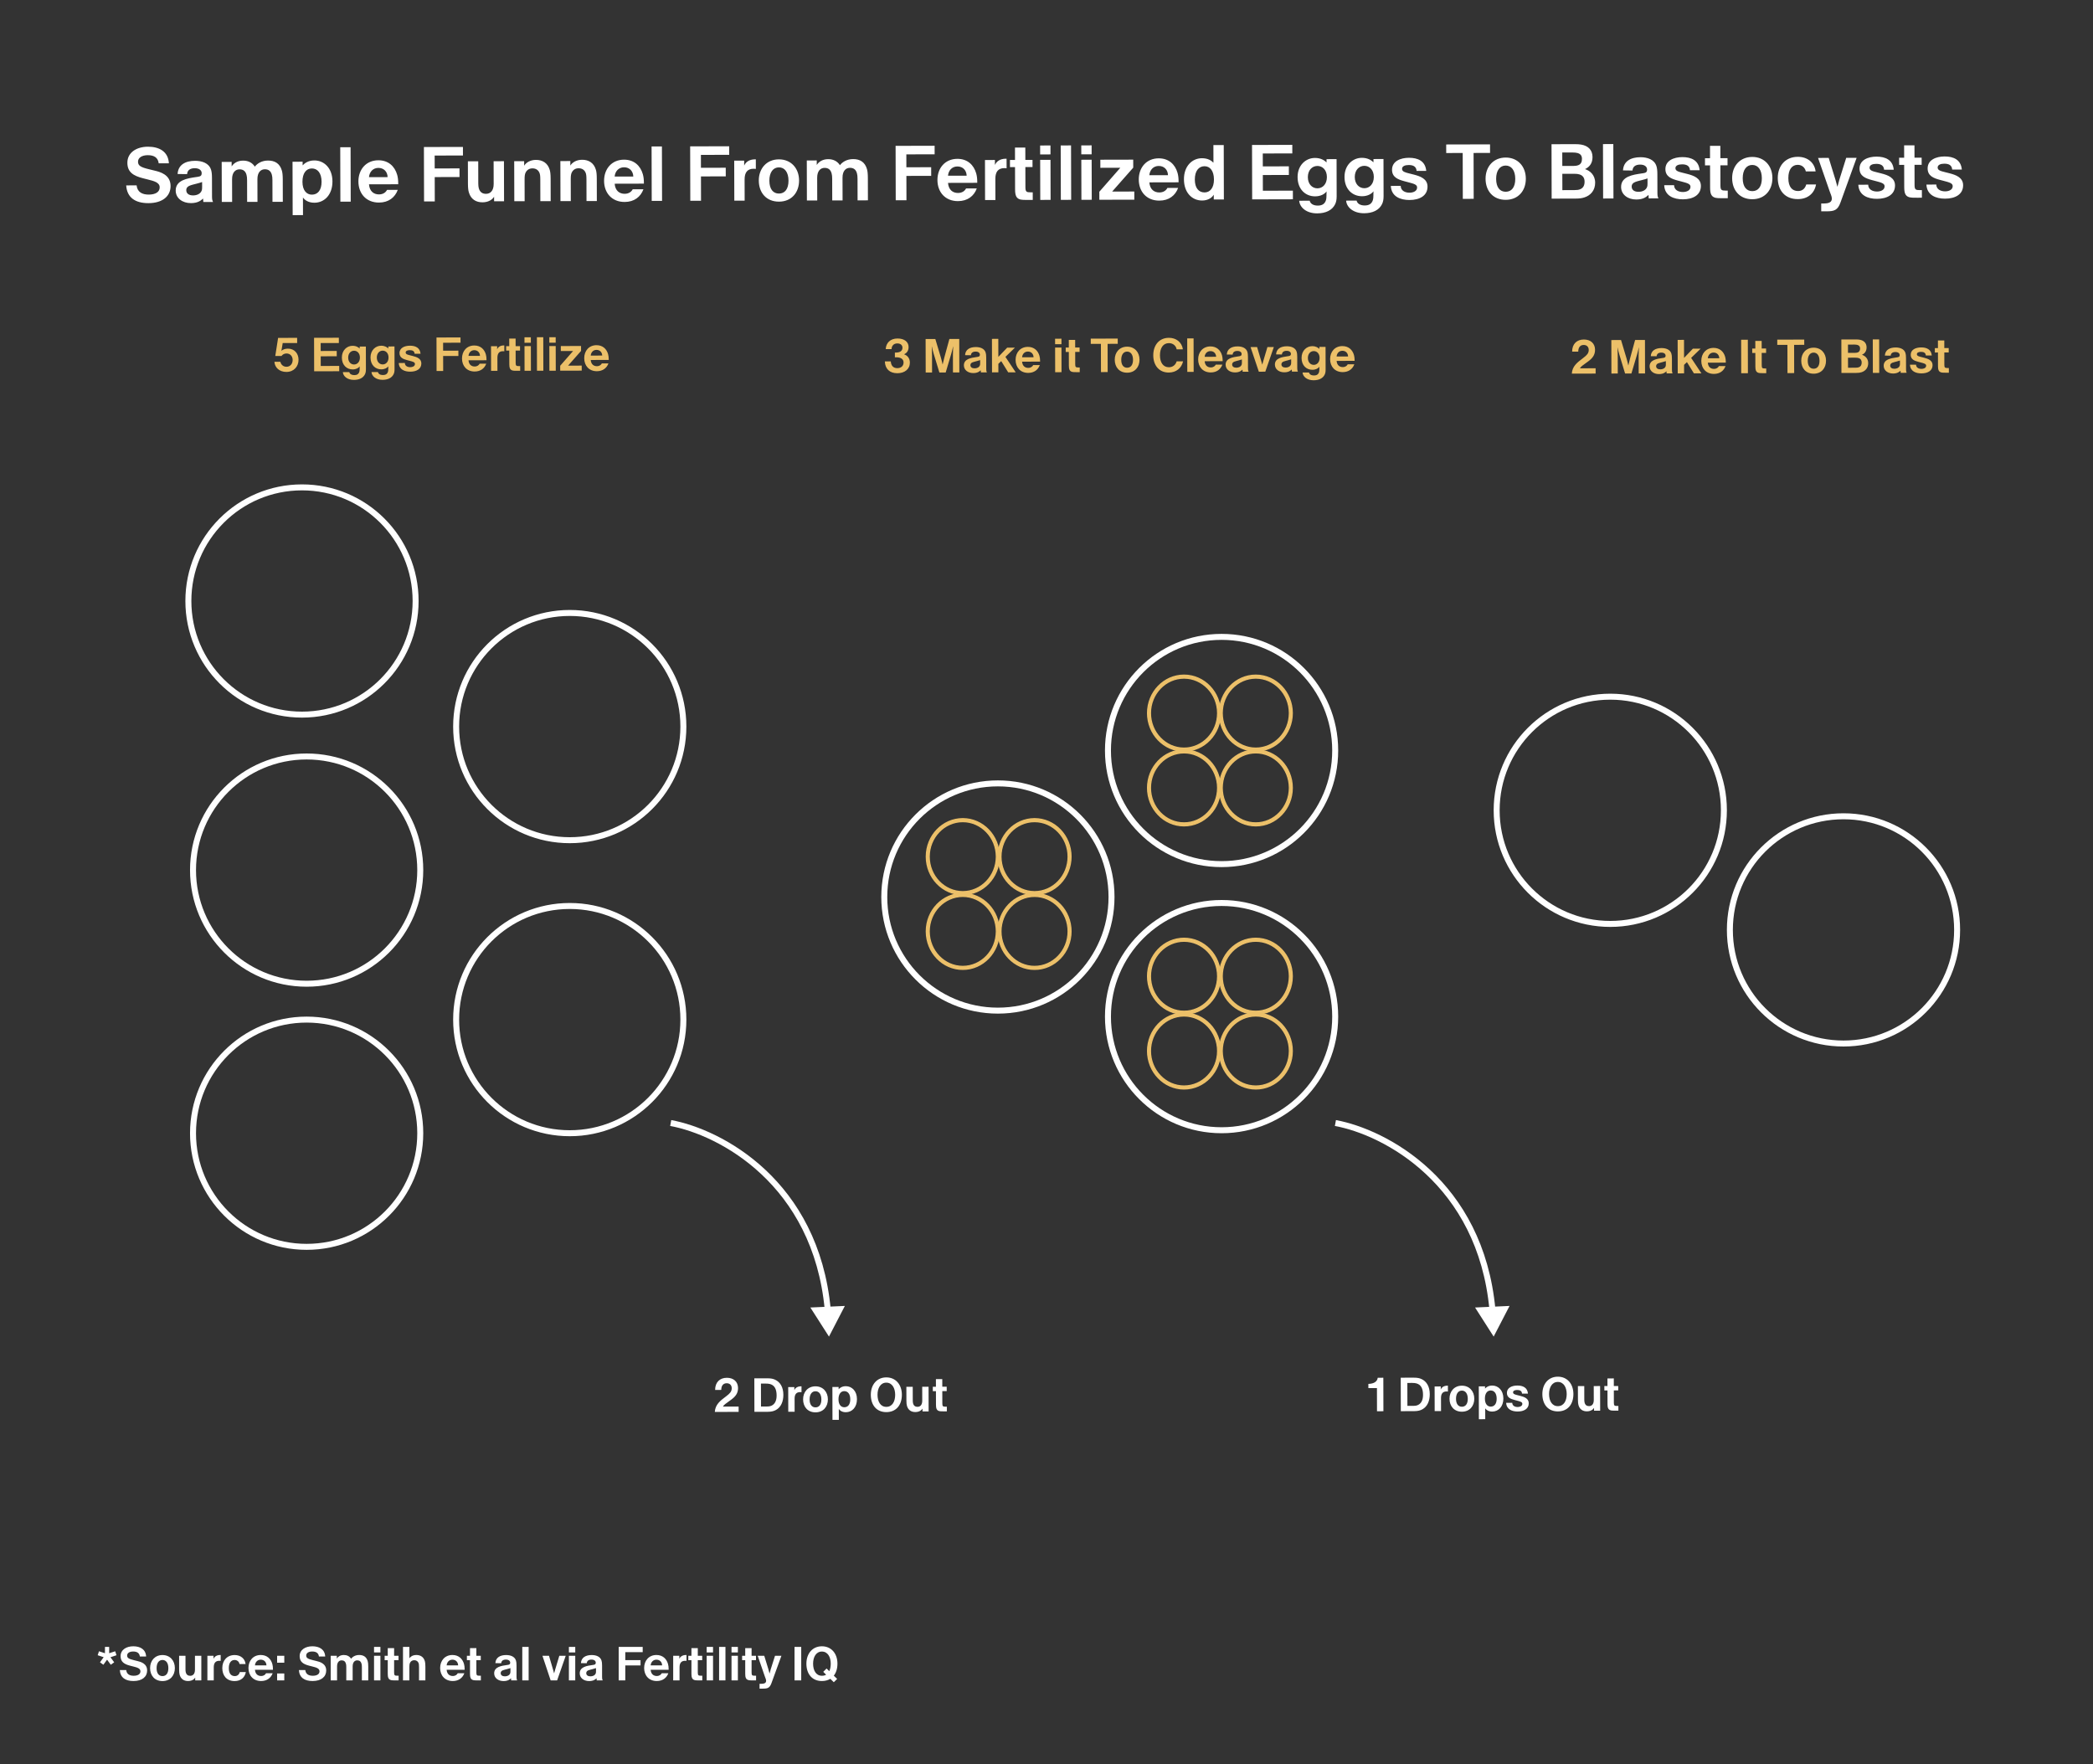 <svg width="350" height="295" viewBox="0 0 350 295" fill="none" xmlns="http://www.w3.org/2000/svg">
<rect x="0" y="0" width="350" height="295" fill="#333333" stroke="none"/>
<g clip-path="url(#clip0_1128_14673)">
<path d="M21.102 31.002L22.843 30.998C22.963 32.142 23.809 32.543 24.875 32.54C25.941 32.537 26.707 32.145 26.705 31.326C26.703 30.507 25.754 30.276 24.739 30.018L23.919 29.812C22.306 29.4 21.304 28.792 21.3 27.219C21.296 25.477 22.866 24.537 24.738 24.532C26.571 24.528 28.133 25.304 28.242 27.305L26.539 27.31C26.42 26.348 25.756 25.947 24.716 25.949C23.702 25.952 23.079 26.395 23.081 27.032C23.082 27.695 23.486 27.954 24.917 28.302L25.918 28.546C26.686 28.739 28.52 29.164 28.525 31.101C28.529 32.804 27.18 33.964 24.827 33.97C22.669 33.975 21.237 33.082 21.102 31.002ZM31.285 29.118L29.699 29.096C29.786 27.562 30.994 26.896 32.619 26.892C33.763 26.889 34.934 27.263 35.287 28.367C35.392 28.692 35.445 29.095 35.447 29.732L35.455 32.852C35.456 33.294 35.495 33.527 35.613 33.735L35.613 33.774L34.001 33.778L33.96 33.206L33.947 33.206C33.636 33.506 33.104 33.962 31.934 33.965C30.53 33.969 29.384 33.166 29.381 31.866C29.377 30.098 31.365 29.82 32.794 29.608L33.08 29.568C33.561 29.502 33.73 29.333 33.729 28.969C33.728 28.475 33.311 28.125 32.557 28.127C32.167 28.128 31.842 28.22 31.621 28.402C31.427 28.572 31.31 28.806 31.285 29.118ZM32.295 32.677C32.893 32.676 33.529 32.44 33.736 31.842C33.775 31.725 33.8 31.608 33.8 31.283L33.797 30.438C33.642 30.503 33.291 30.608 32.823 30.726L32.407 30.831C31.901 30.962 31.55 31.08 31.355 31.276C31.226 31.406 31.148 31.588 31.149 31.796C31.15 32.368 31.593 32.679 32.295 32.677ZM45.565 33.749L45.556 30.148C45.555 29.745 45.529 29.472 45.463 29.239C45.305 28.641 44.941 28.304 44.291 28.305C43.615 28.307 43.044 28.803 43.047 29.96L43.056 33.756L41.327 33.76L41.318 30.159C41.317 29.756 41.291 29.483 41.225 29.249C41.068 28.651 40.703 28.314 40.053 28.316C39.377 28.318 38.806 28.813 38.809 29.97L38.818 33.766L37.089 33.77L37.072 27.076L38.736 27.071L38.738 27.812L38.751 27.812C39.062 27.317 39.698 26.861 40.647 26.859C41.505 26.856 42.195 27.206 42.612 27.868C43.001 27.36 43.741 26.851 44.82 26.848C45.964 26.845 46.797 27.337 47.138 28.532C47.23 28.844 47.283 29.273 47.285 30.014L47.294 33.745L45.565 33.749ZM48.94 35.977L48.917 27.046L50.607 27.042L50.609 27.64L50.622 27.64C50.92 27.314 51.53 26.831 52.57 26.829C54.195 26.825 55.589 28.121 55.594 30.331C55.6 32.567 54.251 33.897 52.574 33.901C51.586 33.903 50.948 33.463 50.661 33.022L50.669 35.973L48.94 35.977ZM52.144 28.169C51.208 28.171 50.573 28.966 50.577 30.396C50.58 31.826 51.258 32.552 52.155 32.55C53.13 32.547 53.778 31.818 53.775 30.388C53.771 28.945 53.106 28.166 52.144 28.169ZM56.919 33.721L56.897 24.621L58.626 24.617L58.648 33.717L56.919 33.721ZM64.723 31.752L66.517 31.747C66.052 33.022 64.975 33.87 63.376 33.874C61.231 33.879 59.94 32.361 59.935 30.346C59.93 28.331 61.226 26.807 63.267 26.802C64.944 26.798 66.013 27.809 66.419 29.238C66.537 29.654 66.591 30.122 66.592 30.642L66.592 30.811L61.704 30.823C61.798 32.019 62.528 32.511 63.373 32.509C64.114 32.507 64.529 32.129 64.723 31.752ZM63.271 28.076C62.374 28.078 61.777 28.743 61.702 29.627L64.821 29.619C64.793 28.735 64.207 28.074 63.271 28.076ZM72.706 33.682L70.912 33.686L70.889 24.586L77.415 24.57L77.418 26L72.686 26.012L72.692 28.17L76.839 28.159L76.842 29.602L72.695 29.613L72.706 33.682ZM81.271 32.412C81.986 32.411 82.557 31.915 82.554 30.758L82.544 26.962L84.273 26.958L84.29 33.653L82.626 33.657L82.624 32.916L82.611 32.916C82.3 33.411 81.651 33.828 80.677 33.831C79.624 33.834 78.738 33.342 78.397 32.147C78.306 31.835 78.252 31.406 78.251 30.665L78.242 26.973L79.971 26.969L79.98 30.661C79.981 30.986 80.007 31.259 80.06 31.453C80.243 32.168 80.712 32.414 81.271 32.412ZM89.032 28.155C88.486 28.156 88.084 28.443 87.877 28.899C87.774 29.133 87.722 29.406 87.724 29.991L87.733 33.644L86.004 33.649L85.987 26.954L87.651 26.95L87.653 27.691L87.666 27.69C87.977 27.196 88.652 26.739 89.627 26.737C90.68 26.734 91.591 27.226 91.932 28.421C92.024 28.733 92.077 29.162 92.079 29.902L92.088 33.633L90.359 33.638L90.35 30.037C90.349 29.387 90.309 29.127 90.191 28.854C89.982 28.4 89.578 28.154 89.032 28.155ZM96.751 28.136C96.205 28.137 95.803 28.424 95.596 28.88C95.493 29.114 95.441 29.387 95.443 29.972L95.452 33.625L93.723 33.629L93.706 26.934L95.37 26.93L95.372 27.671L95.385 27.671C95.696 27.176 96.371 26.72 97.346 26.717C98.399 26.715 99.31 27.206 99.651 28.402C99.743 28.713 99.796 29.142 99.797 29.883L99.807 33.614L98.078 33.618L98.069 30.017C98.067 29.367 98.028 29.108 97.91 28.835C97.701 28.38 97.297 28.134 96.751 28.136ZM105.805 31.649L107.599 31.645C107.134 32.92 106.057 33.768 104.458 33.772C102.313 33.777 101.022 32.259 101.017 30.244C101.012 28.229 102.308 26.705 104.349 26.7C106.026 26.696 107.095 27.707 107.501 29.136C107.619 29.552 107.673 30.02 107.674 30.54L107.674 30.709L102.786 30.721C102.88 31.916 103.61 32.409 104.455 32.407C105.196 32.405 105.611 32.027 105.805 31.649ZM104.353 27.974C103.456 27.976 102.859 28.641 102.783 29.525L105.903 29.517C105.875 28.633 105.288 27.971 104.353 27.974ZM108.983 33.591L108.96 24.491L110.689 24.487L110.712 33.587L108.983 33.591ZM117.228 33.571L115.434 33.575L115.411 24.475L121.937 24.459L121.941 25.889L117.209 25.901L117.214 28.059L121.361 28.049L121.365 29.491L117.218 29.502L117.228 33.571ZM124.444 27.651L124.47 27.651C124.69 27.13 125.261 26.648 126.275 26.645L126.392 26.645L126.396 28.244C126.266 28.231 126.149 28.219 126.032 28.219C124.992 28.221 124.512 28.821 124.515 30.017L124.524 33.553L122.795 33.557L122.778 26.862L124.442 26.858L124.444 27.651ZM130.266 33.72C128.147 33.726 126.895 32.221 126.89 30.193C126.885 28.165 128.207 26.653 130.248 26.648C132.289 26.643 133.619 28.148 133.624 30.176C133.629 32.204 132.359 33.715 130.266 33.72ZM130.252 27.987C129.29 27.99 128.655 28.81 128.658 30.214C128.662 31.631 129.288 32.371 130.263 32.368C131.238 32.366 131.86 31.623 131.856 30.206C131.853 28.802 131.214 27.985 130.252 27.987ZM143.408 33.506L143.399 29.905C143.398 29.502 143.371 29.229 143.305 28.995C143.148 28.397 142.783 28.06 142.133 28.062C141.457 28.063 140.886 28.559 140.889 29.716L140.899 33.512L139.17 33.516L139.161 29.915C139.16 29.512 139.133 29.239 139.067 29.005C138.91 28.408 138.545 28.071 137.895 28.072C137.219 28.074 136.648 28.569 136.651 29.726L136.661 33.522L134.932 33.527L134.915 26.832L136.579 26.828L136.581 27.569L136.594 27.569C136.905 27.074 137.54 26.617 138.489 26.615C139.347 26.613 140.037 26.962 140.455 27.624C140.844 27.116 141.583 26.607 142.662 26.604C143.806 26.602 144.64 27.093 144.981 28.289C145.072 28.6 145.125 29.029 145.127 29.77L145.137 33.501L143.408 33.506ZM151.581 33.485L149.787 33.49L149.765 24.39L156.291 24.373L156.294 25.803L151.562 25.815L151.568 27.973L155.715 27.963L155.718 29.406L151.571 29.416L151.581 33.485ZM161.55 31.51L163.344 31.506C162.879 32.781 161.802 33.629 160.203 33.633C158.058 33.638 156.767 32.12 156.762 30.105C156.757 28.09 158.053 26.566 160.094 26.561C161.771 26.557 162.84 27.568 163.246 28.997C163.364 29.413 163.418 29.881 163.419 30.401L163.419 30.57L158.531 30.582C158.625 31.778 159.354 32.27 160.199 32.268C160.94 32.266 161.356 31.888 161.55 31.51ZM160.097 27.835C159.2 27.837 158.604 28.502 158.528 29.386L161.648 29.378C161.62 28.494 161.033 27.833 160.097 27.835ZM166.377 27.546L166.403 27.546C166.622 27.026 167.193 26.543 168.207 26.541L168.324 26.541L168.328 28.14C168.198 28.127 168.081 28.114 167.964 28.114C166.924 28.117 166.445 28.716 166.448 29.912L166.456 33.448L164.727 33.453L164.711 26.758L166.375 26.753L166.377 27.546ZM168.892 27.943L168.889 26.747L169.734 26.745L169.729 24.678L171.457 24.674L171.463 26.741L172.659 26.738L172.662 27.934L171.466 27.937L171.474 31.317C171.476 32.084 171.671 32.161 172.334 32.16L172.698 32.159L172.701 33.433L171.882 33.435C171.18 33.436 170.907 33.424 170.686 33.373C170.166 33.257 169.879 32.959 169.787 32.322C169.76 32.153 169.747 31.932 169.746 31.646L169.737 27.941L168.892 27.943ZM173.938 25.825L173.934 24.329L175.663 24.325L175.667 25.82L173.938 25.825ZM173.957 33.429L173.94 26.735L175.669 26.73L175.686 33.425L173.957 33.429ZM177.397 33.421L177.375 24.321L179.104 24.317L179.126 33.417L177.397 33.421ZM180.819 25.807L180.815 24.312L182.544 24.308L182.548 25.803L180.819 25.807ZM180.838 33.412L180.821 26.717L182.55 26.713L182.567 33.408L180.838 33.412ZM183.836 33.405L183.833 32.066L187.346 28.053L184.005 28.061L184.002 26.709L189.5 26.696L189.504 28.035L185.978 32.035L189.683 32.025L189.686 33.39L183.836 33.405ZM195.217 31.427L197.011 31.422C196.547 32.697 195.47 33.545 193.871 33.549C191.726 33.554 190.435 32.036 190.43 30.021C190.425 28.006 191.721 26.482 193.762 26.477C195.439 26.473 196.508 27.484 196.914 28.913C197.032 29.329 197.085 29.797 197.087 30.317L197.087 30.486L192.199 30.498C192.293 31.694 193.022 32.186 193.867 32.184C194.608 32.182 195.023 31.804 195.217 31.427ZM193.765 27.751C192.868 27.753 192.272 28.418 192.196 29.302L195.316 29.294C195.288 28.41 194.701 27.749 193.765 27.751ZM204.661 33.353L202.971 33.357L202.969 32.577L202.956 32.577C202.62 33.137 201.919 33.529 201.022 33.531C199.332 33.535 197.989 32.213 197.984 29.977C197.978 27.767 199.366 26.463 200.991 26.459C202.031 26.456 202.604 26.884 202.917 27.208L202.91 24.257L204.639 24.253L204.661 33.353ZM201.423 27.797C200.461 27.799 199.8 28.581 199.804 30.024C199.808 31.454 200.459 32.18 201.434 32.178C202.331 32.176 203.006 31.446 203.002 30.016C202.998 28.586 202.359 27.795 201.423 27.797ZM215.527 27.814L215.53 29.257L211.175 29.268L211.182 31.894L216.2 31.881L216.204 33.324L209.392 33.341L209.369 24.241L216.103 24.224L216.106 25.654L211.166 25.667L211.172 27.825L215.527 27.814ZM221.83 32.023L221.817 32.023C221.532 32.427 220.87 32.832 219.921 32.834C218.322 32.838 216.993 31.671 216.988 29.617C216.983 27.602 218.384 26.416 219.879 26.412C220.919 26.409 221.505 26.85 221.818 27.148L221.831 27.148L221.83 26.615L223.507 26.611L223.522 32.812C223.524 33.397 223.434 33.787 223.278 34.126C222.787 35.167 221.683 35.677 220.266 35.68C218.446 35.685 217.339 34.673 217.258 33.569L219.013 33.564C219.118 34.058 219.613 34.382 220.367 34.38C221.082 34.378 221.549 34.104 221.743 33.44C221.794 33.258 221.82 33.024 221.819 32.686L221.819 32.608C221.818 32.439 221.818 32.231 221.83 32.023ZM221.889 29.605C221.886 28.422 221.157 27.748 220.299 27.75C219.428 27.752 218.701 28.456 218.704 29.626C218.707 30.783 219.424 31.496 220.308 31.494C221.166 31.492 221.892 30.801 221.889 29.605ZM229.676 32.004L229.663 32.004C229.378 32.407 228.716 32.812 227.767 32.814C226.168 32.818 224.839 31.652 224.834 29.598C224.829 27.583 226.23 26.396 227.725 26.392C228.765 26.39 229.351 26.83 229.664 27.129L229.677 27.129L229.675 26.596L231.352 26.591L231.368 32.792C231.369 33.377 231.279 33.768 231.124 34.106C230.633 35.147 229.529 35.657 228.112 35.66C226.292 35.665 225.185 34.654 225.104 33.549L226.859 33.545C226.964 34.038 227.459 34.362 228.213 34.36C228.928 34.358 229.395 34.084 229.588 33.421C229.64 33.239 229.665 33.005 229.665 32.667L229.664 32.589C229.664 32.42 229.663 32.212 229.676 32.004ZM229.735 29.585C229.732 28.402 229.002 27.728 228.144 27.73C227.273 27.733 226.547 28.436 226.55 29.606C226.553 30.763 227.27 31.477 228.154 31.474C229.012 31.472 229.738 30.782 229.735 29.585ZM232.579 31.086L234.23 31.082C234.245 31.888 234.961 32.224 235.715 32.223C236.261 32.221 236.976 31.998 236.974 31.348C236.973 30.867 236.452 30.726 235.464 30.468L234.878 30.314C233.812 30.03 232.784 29.656 232.781 28.395C232.777 26.965 234.18 26.389 235.61 26.386C237.105 26.382 238.354 26.925 238.501 28.576L236.889 28.58C236.835 27.839 236.315 27.593 235.561 27.595C234.95 27.596 234.456 27.793 234.457 28.235C234.458 28.703 234.966 28.831 235.694 29.012L236.41 29.192C237.528 29.475 238.712 29.914 238.716 31.201C238.719 32.722 237.408 33.44 235.705 33.445C234.171 33.448 232.662 32.867 232.579 31.086ZM249.174 25.572L246.418 25.579L246.437 33.249L244.617 33.253L244.598 25.583L241.842 25.59L241.838 24.16L249.17 24.142L249.174 25.572ZM251.798 33.417C249.679 33.423 248.427 31.918 248.422 29.89C248.417 27.862 249.739 26.351 251.78 26.346C253.821 26.34 255.151 27.845 255.156 29.873C255.161 31.901 253.891 33.412 251.798 33.417ZM251.784 27.684C250.822 27.687 250.187 28.508 250.19 29.912C250.194 31.328 250.819 32.068 251.794 32.066C252.769 32.063 253.392 31.32 253.388 29.904C253.385 28.5 252.746 27.682 251.784 27.684ZM259.474 33.216L259.452 24.116L263.378 24.107C263.82 24.105 264.132 24.131 264.431 24.182C265.575 24.387 266.305 25.074 266.308 26.27C266.311 27.414 265.675 27.988 265.078 28.262L265.078 28.288C265.846 28.534 266.745 29.233 266.748 30.546C266.751 31.82 266.012 32.667 264.96 33.008C264.557 33.139 264.18 33.205 263.478 33.206L259.474 33.216ZM261.249 25.503L261.255 27.752L263.127 27.747C263.478 27.746 263.699 27.707 263.881 27.641C264.4 27.458 264.542 27.042 264.541 26.561C264.54 26.08 264.344 25.742 263.797 25.588C263.602 25.536 263.316 25.498 262.965 25.499L261.249 25.503ZM261.258 29.065L261.265 31.795L263.241 31.79C263.709 31.789 263.956 31.749 264.177 31.671C264.8 31.448 264.981 30.941 264.979 30.369C264.978 29.836 264.756 29.368 264.157 29.175C263.923 29.097 263.663 29.059 263.234 29.06L261.258 29.065ZM268.08 33.195L268.057 24.095L269.786 24.091L269.809 33.191L268.08 33.195ZM272.99 28.516L271.404 28.494C271.492 26.959 272.699 26.293 274.324 26.289C275.468 26.287 276.639 26.661 276.993 27.765C277.097 28.09 277.15 28.492 277.152 29.129L277.16 32.249C277.161 32.691 277.2 32.925 277.318 33.133L277.318 33.172L275.706 33.176L275.666 32.604L275.653 32.604C275.341 32.904 274.81 33.36 273.64 33.363C272.236 33.367 271.09 32.563 271.086 31.264C271.082 29.495 273.07 29.218 274.5 29.006L274.786 28.966C275.266 28.9 275.435 28.731 275.434 28.367C275.433 27.873 275.016 27.523 274.262 27.524C273.872 27.526 273.547 27.617 273.327 27.8C273.132 27.969 273.016 28.204 272.99 28.516ZM274 32.075C274.598 32.074 275.235 31.838 275.441 31.24C275.48 31.122 275.506 31.005 275.505 30.68L275.503 29.835C275.347 29.901 274.996 30.006 274.528 30.124L274.113 30.229C273.606 30.36 273.255 30.478 273.061 30.674C272.931 30.804 272.854 30.986 272.854 31.194C272.856 31.766 273.298 32.077 274 32.075ZM278.295 30.973L279.946 30.968C279.961 31.774 280.677 32.111 281.431 32.109C281.977 32.107 282.691 31.884 282.69 31.235C282.688 30.753 282.168 30.612 281.179 30.354L280.594 30.2C279.527 29.916 278.499 29.542 278.496 28.281C278.493 26.851 279.895 26.276 281.325 26.272C282.82 26.268 284.07 26.811 284.217 28.462L282.605 28.466C282.551 27.725 282.03 27.479 281.276 27.481C280.665 27.483 280.172 27.679 280.173 28.121C280.174 28.589 280.681 28.718 281.41 28.898L282.125 29.078C283.244 29.361 284.428 29.8 284.431 31.087C284.435 32.608 283.124 33.327 281.421 33.331C279.887 33.334 278.377 32.753 278.295 30.973ZM285.117 27.654L285.114 26.457L285.959 26.455L285.954 24.388L287.683 24.384L287.688 26.451L288.884 26.448L288.887 27.644L287.691 27.647L287.699 31.027C287.701 31.794 287.896 31.872 288.559 31.87L288.923 31.869L288.927 33.143L288.108 33.145C287.406 33.147 287.133 33.135 286.911 33.083C286.391 32.967 286.104 32.669 286.012 32.032C285.985 31.863 285.972 31.642 285.971 31.356L285.962 27.651L285.117 27.654ZM293.032 33.315C290.913 33.32 289.661 31.815 289.656 29.787C289.651 27.759 290.973 26.248 293.014 26.243C295.055 26.238 296.385 27.742 296.39 29.77C296.395 31.798 295.125 33.31 293.032 33.315ZM293.018 27.582C292.056 27.584 291.421 28.405 291.424 29.809C291.428 31.226 292.054 31.965 293.029 31.963C294.004 31.96 294.626 31.218 294.622 29.801C294.619 28.397 293.98 27.579 293.018 27.582ZM301.977 28.665C301.871 28.132 301.415 27.561 300.622 27.563C299.673 27.565 299.051 28.334 299.054 29.79C299.058 31.298 299.723 31.946 300.685 31.944C301.517 31.942 301.892 31.395 302.047 30.848L303.685 30.844C303.429 32.301 302.339 33.292 300.636 33.296C298.478 33.301 297.292 31.822 297.286 29.768C297.281 27.74 298.552 26.229 300.632 26.224C302.27 26.22 303.429 27.192 303.615 28.66L301.977 28.665ZM304.024 26.41L305.805 26.406L306.945 30.095L307.247 31.199L307.273 31.199L307.569 30.094L308.73 26.399L310.472 26.394L307.773 33.863C307.309 35.151 306.737 35.335 305.463 35.338L304.553 35.34L304.55 34.027L305.005 34.026C306.006 34.023 306.33 33.711 306.329 33.191C306.328 32.84 306.093 32.372 305.975 32.022L304.024 26.41ZM310.757 30.892L312.408 30.887C312.423 31.694 313.139 32.03 313.893 32.028C314.439 32.026 315.153 31.804 315.151 31.154C315.15 30.673 314.63 30.531 313.641 30.273L313.056 30.119C311.989 29.835 310.961 29.461 310.958 28.2C310.955 26.77 312.357 26.195 313.787 26.191C315.282 26.187 316.531 26.73 316.679 28.381L315.067 28.385C315.013 27.644 314.492 27.398 313.738 27.4C313.127 27.402 312.634 27.598 312.635 28.04C312.636 28.508 313.143 28.637 313.872 28.817L314.587 28.997C315.706 29.28 316.89 29.719 316.893 31.006C316.897 32.527 315.586 33.246 313.883 33.25C312.349 33.254 310.839 32.672 310.757 30.892ZM317.579 27.573L317.576 26.377L318.421 26.375L318.416 24.308L320.145 24.303L320.15 26.37L321.346 26.367L321.349 27.563L320.153 27.566L320.161 30.946C320.163 31.713 320.358 31.791 321.021 31.789L321.385 31.788L321.388 33.062L320.569 33.064C319.867 33.066 319.594 33.054 319.373 33.002C318.853 32.886 318.566 32.588 318.474 31.951C318.447 31.782 318.434 31.561 318.433 31.276L318.424 27.57L317.579 27.573ZM322.144 30.863L323.795 30.859C323.81 31.665 324.526 32.001 325.28 31.999C325.826 31.998 326.541 31.775 326.539 31.125C326.538 30.644 326.018 30.503 325.029 30.245L324.444 30.09C323.377 29.807 322.349 29.433 322.346 28.172C322.342 26.742 323.745 26.166 325.175 26.163C326.67 26.159 327.919 26.702 328.066 28.352L326.454 28.357C326.4 27.616 325.88 27.37 325.126 27.372C324.515 27.373 324.021 27.57 324.022 28.012C324.024 28.48 324.531 28.608 325.259 28.788L325.975 28.969C327.093 29.252 328.278 29.691 328.281 30.978C328.285 32.499 326.973 33.217 325.27 33.221C323.736 33.225 322.227 32.644 322.144 30.863Z" fill="white"/>
<path d="M120.612 232.423L119.588 232.426C119.585 231.146 120.367 230.4 121.543 230.397C122.687 230.394 123.417 231.064 123.419 232.12C123.422 233.008 122.951 233.561 122.28 234.051L121.905 234.324C121.466 234.645 121.002 234.942 120.907 235.214L123.515 235.208L123.517 236.096L119.533 236.106C119.61 234.874 120.433 234.24 121.367 233.541L121.519 233.421C122.046 233.02 122.365 232.691 122.363 232.147C122.362 231.619 122.025 231.308 121.513 231.309C120.865 231.311 120.611 231.823 120.612 232.423ZM126.156 236.089L126.142 230.489L128.302 230.484C128.95 230.482 129.27 230.562 129.622 230.721C130.447 231.103 130.993 231.941 130.997 233.245C130.999 234.373 130.602 235.302 129.779 235.768C129.419 235.969 129.02 236.082 128.372 236.084L126.156 236.089ZM127.248 231.367L127.257 235.199L128.273 235.196C128.625 235.195 128.825 235.147 129.033 235.05C129.513 234.825 129.871 234.304 129.869 233.368C129.866 232.376 129.585 231.673 128.776 231.443C128.584 231.387 128.304 231.364 128.056 231.365L127.248 231.367ZM132.832 232.441L132.848 232.441C132.984 232.12 133.335 231.823 133.959 231.822L134.031 231.822L134.033 232.806C133.953 232.798 133.881 232.79 133.809 232.79C133.169 232.792 132.874 233.161 132.876 233.897L132.881 236.073L131.817 236.075L131.807 231.955L132.831 231.953L132.832 232.441ZM136.375 236.176C135.071 236.179 134.301 235.253 134.298 234.005C134.294 232.757 135.108 231.827 136.364 231.824C137.62 231.821 138.438 232.747 138.442 233.995C138.445 235.243 137.663 236.173 136.375 236.176ZM136.366 232.648C135.774 232.649 135.383 233.154 135.386 234.018C135.388 234.89 135.773 235.345 136.373 235.344C136.973 235.342 137.356 234.885 137.354 234.013C137.351 233.149 136.958 232.646 136.366 232.648ZM139.21 237.433L139.196 231.937L140.236 231.934L140.237 232.302L140.245 232.302C140.428 232.102 140.804 231.805 141.444 231.803C142.444 231.801 143.302 232.599 143.305 233.959C143.308 235.335 142.478 236.153 141.446 236.155C140.838 236.157 140.446 235.886 140.269 235.614L140.274 237.43L139.21 237.433ZM141.182 232.628C140.606 232.629 140.215 233.118 140.217 233.998C140.219 234.878 140.636 235.325 141.188 235.324C141.788 235.322 142.187 234.873 142.185 233.993C142.183 233.105 141.774 232.626 141.182 232.628ZM148.221 236.138C146.589 236.142 145.626 234.977 145.622 233.241C145.618 231.545 146.639 230.334 148.207 230.33C149.783 230.327 150.81 231.532 150.814 233.228C150.818 234.964 149.853 236.134 148.221 236.138ZM148.209 231.21C147.233 231.213 146.739 232.142 146.742 233.238C146.745 234.374 147.235 235.261 148.219 235.258C149.211 235.256 149.697 234.367 149.694 233.231C149.691 232.135 149.193 231.208 148.209 231.21ZM153.431 235.253C153.871 235.252 154.223 234.947 154.221 234.235L154.215 231.899L155.279 231.897L155.289 236.017L154.265 236.019L154.264 235.563L154.256 235.563C154.065 235.868 153.665 236.125 153.065 236.126C152.417 236.128 151.873 235.825 151.663 235.09C151.606 234.898 151.574 234.634 151.573 234.178L151.567 231.906L152.631 231.903L152.637 234.175C152.637 234.375 152.654 234.543 152.686 234.663C152.799 235.103 153.087 235.254 153.431 235.253ZM155.991 232.631L155.99 231.895L156.51 231.894L156.506 230.622L157.57 230.619L157.574 231.891L158.31 231.889L158.311 232.625L157.575 232.627L157.581 234.707C157.582 235.179 157.702 235.227 158.11 235.226L158.334 235.225L158.336 236.009L157.832 236.01C157.4 236.012 157.232 236.004 157.096 235.972C156.776 235.901 156.599 235.718 156.542 235.326C156.526 235.222 156.518 235.086 156.517 234.91L156.511 232.63L155.991 232.631Z" fill="white"/>
<path d="M45.891 60.497L46.883 60.495C46.989 60.998 47.389 61.333 47.91 61.332C48.51 61.331 48.94 60.865 48.939 60.193C48.937 59.569 48.52 59.106 47.912 59.108C47.544 59.109 47.264 59.27 47.073 59.526L46.033 59.529L46.505 56.504L49.689 56.495L49.692 57.359L47.276 57.365L47.063 58.638L47.079 58.654C47.27 58.478 47.63 58.301 48.142 58.299C49.23 58.297 49.92 59.103 49.923 60.159C49.925 61.287 49.144 62.193 47.896 62.196C46.712 62.199 45.942 61.449 45.891 60.497ZM56.309 58.687L56.312 59.575L53.632 59.582L53.636 61.198L56.724 61.19L56.726 62.078L52.534 62.089L52.52 56.489L56.664 56.478L56.666 57.358L53.626 57.366L53.629 58.694L56.309 58.687ZM60.148 61.278L60.14 61.278C59.965 61.526 59.558 61.775 58.974 61.776C57.99 61.779 57.172 61.061 57.169 59.797C57.166 58.557 58.028 57.827 58.948 57.825C59.588 57.823 59.948 58.094 60.141 58.278L60.149 58.278L60.148 57.95L61.18 57.947L61.19 61.763C61.191 62.123 61.135 62.363 61.04 62.571C60.737 63.212 60.058 63.526 59.186 63.528C58.066 63.531 57.384 62.908 57.335 62.228L58.415 62.226C58.48 62.53 58.784 62.729 59.248 62.728C59.688 62.727 59.976 62.558 60.094 62.15C60.126 62.038 60.142 61.894 60.141 61.685L60.141 61.638C60.141 61.533 60.141 61.406 60.148 61.278ZM60.185 59.789C60.183 59.061 59.734 58.647 59.206 58.648C58.67 58.649 58.223 59.082 58.225 59.802C58.227 60.514 58.668 60.953 59.212 60.952C59.74 60.95 60.187 60.525 60.185 59.789ZM64.936 61.266L64.928 61.266C64.753 61.514 64.346 61.763 63.762 61.764C62.778 61.767 61.96 61.049 61.957 59.785C61.954 58.545 62.816 57.815 63.736 57.812C64.376 57.811 64.737 58.082 64.929 58.266L64.937 58.266L64.936 57.938L65.968 57.935L65.978 61.751C65.979 62.111 65.923 62.351 65.828 62.559C65.525 63.2 64.846 63.514 63.974 63.516C62.854 63.519 62.172 62.896 62.123 62.217L63.203 62.214C63.268 62.518 63.572 62.717 64.036 62.716C64.476 62.715 64.764 62.546 64.883 62.138C64.914 62.026 64.93 61.882 64.93 61.674L64.929 61.626C64.929 61.522 64.929 61.394 64.936 61.266ZM64.973 59.778C64.971 59.05 64.522 58.635 63.994 58.636C63.458 58.637 63.011 59.07 63.013 59.79C63.015 60.502 63.456 60.941 64 60.94C64.528 60.939 64.975 60.514 64.973 59.778ZM66.683 60.701L67.699 60.699C67.708 61.195 68.149 61.401 68.613 61.4C68.949 61.4 69.389 61.263 69.388 60.862C69.387 60.566 69.067 60.479 68.458 60.321L68.098 60.226C67.442 60.051 66.809 59.821 66.807 59.045C66.805 58.165 67.668 57.811 68.548 57.809C69.468 57.806 70.237 58.14 70.327 59.156L69.335 59.159C69.302 58.703 68.982 58.551 68.518 58.553C68.142 58.554 67.838 58.674 67.839 58.946C67.84 59.234 68.152 59.313 68.6 59.424L69.04 59.535C69.729 59.71 70.457 59.98 70.459 60.772C70.462 61.708 69.655 62.15 68.607 62.152C67.663 62.155 66.734 61.797 66.683 60.701ZM74.11 62.035L73.006 62.037L72.992 56.438L77.008 56.428L77.01 57.307L74.098 57.315L74.101 58.643L76.653 58.636L76.655 59.524L74.103 59.531L74.11 62.035ZM80.204 60.819L81.308 60.817C81.022 61.602 80.359 62.123 79.375 62.126C78.055 62.129 77.261 61.195 77.258 59.955C77.255 58.715 78.052 57.777 79.308 57.774C80.34 57.771 80.998 58.394 81.248 59.273C81.321 59.529 81.353 59.817 81.354 60.137L81.355 60.241L78.347 60.248C78.404 60.984 78.853 61.287 79.373 61.286C79.829 61.284 80.085 61.052 80.204 60.819ZM79.31 58.558C78.758 58.559 78.391 58.968 78.345 59.512L80.265 59.507C80.247 58.963 79.886 58.556 79.31 58.558ZM83.135 58.38L83.15 58.38C83.286 58.06 83.637 57.763 84.261 57.761L84.333 57.761L84.335 58.745C84.255 58.737 84.183 58.73 84.111 58.73C83.471 58.731 83.176 59.1 83.178 59.836L83.184 62.012L82.12 62.015L82.109 57.895L83.133 57.892L83.135 58.38ZM84.642 58.624L84.64 57.888L85.16 57.887L85.157 56.615L86.221 56.612L86.224 57.885L86.96 57.883L86.962 58.619L86.226 58.62L86.231 60.7C86.233 61.172 86.353 61.22 86.761 61.219L86.985 61.219L86.987 62.003L86.483 62.004C86.051 62.005 85.883 61.997 85.746 61.966C85.426 61.895 85.25 61.711 85.193 61.319C85.177 61.215 85.168 61.079 85.168 60.903L85.162 58.623L84.642 58.624ZM87.708 57.321L87.705 56.401L88.769 56.398L88.772 57.318L87.708 57.321ZM87.719 62.001L87.709 57.881L88.773 57.878L88.783 61.998L87.719 62.001ZM89.796 61.996L89.782 56.396L90.847 56.393L90.86 61.993L89.796 61.996ZM91.862 57.31L91.86 56.391L92.924 56.388L92.926 57.308L91.862 57.31ZM91.874 61.99L91.863 57.87L92.927 57.868L92.938 61.988L91.874 61.99ZM93.679 61.986L93.677 61.162L95.839 58.693L93.783 58.698L93.781 57.866L97.165 57.857L97.167 58.681L94.997 61.143L97.277 61.137L97.279 61.977L93.679 61.986ZM100.643 60.769L101.747 60.766C101.461 61.55 100.798 62.072 99.814 62.075C98.494 62.078 97.7 61.144 97.697 59.904C97.693 58.664 98.491 57.726 99.747 57.723C100.779 57.72 101.437 58.343 101.687 59.222C101.759 59.478 101.792 59.766 101.793 60.086L101.793 60.19L98.785 60.197C98.843 60.933 99.292 61.236 99.812 61.235C100.268 61.233 100.523 61.001 100.643 60.769ZM99.749 58.507C99.197 58.508 98.83 58.917 98.783 59.461L100.703 59.456C100.686 58.913 100.325 58.505 99.749 58.507Z" fill="#ECC069"/>
<path d="M148.961 60.43C149.002 61.134 149.372 61.565 150.052 61.563C150.756 61.561 151.098 61.129 151.097 60.617C151.096 60.017 150.599 59.746 149.879 59.748L149.647 59.748L149.645 58.956L149.829 58.956C150.485 58.954 150.916 58.689 150.915 58.145C150.914 57.785 150.665 57.426 150.041 57.427C149.369 57.429 149.09 57.934 149.092 58.382L148.116 58.384C148.161 57.328 148.895 56.606 150.087 56.603C151.239 56.6 151.937 57.182 151.939 58.022C151.94 58.726 151.581 59.047 151.198 59.248L151.198 59.256C151.694 59.423 152.151 59.87 152.153 60.63C152.156 61.726 151.286 62.408 150.062 62.411C148.758 62.414 148.004 61.672 147.969 60.432L148.961 60.43ZM158.143 62.287L157.087 62.29L156.127 59.132C155.998 58.708 155.893 58.252 155.828 57.949L155.812 57.949C155.821 58.261 155.854 58.725 155.856 59.365L155.863 62.293L154.799 62.295L154.785 56.695L156.409 56.691L157.337 59.793C157.49 60.297 157.555 60.64 157.62 60.928L157.636 60.928C157.699 60.64 157.778 60.288 157.913 59.791L158.761 56.685L160.409 56.681L160.423 62.281L159.359 62.284L159.352 59.34C159.35 58.772 159.389 58.252 159.396 57.94L159.38 57.94C159.309 58.244 159.206 58.716 159.079 59.141L158.143 62.287ZM162.358 59.404L161.382 59.391C161.436 58.447 162.179 58.037 163.179 58.034C163.883 58.033 164.603 58.263 164.821 58.942C164.885 59.142 164.918 59.39 164.919 59.782L164.924 61.702C164.924 61.974 164.949 62.118 165.021 62.246L165.021 62.27L164.029 62.272L164.004 61.92L163.996 61.92C163.805 62.105 163.477 62.386 162.757 62.387C161.893 62.39 161.188 61.895 161.186 61.095C161.183 60.007 162.407 59.836 163.287 59.706L163.463 59.682C163.759 59.641 163.862 59.537 163.862 59.313C163.861 59.009 163.604 58.793 163.14 58.794C162.9 58.795 162.701 58.852 162.565 58.964C162.445 59.068 162.373 59.212 162.358 59.404ZM162.979 61.595C163.347 61.594 163.739 61.449 163.866 61.081C163.89 61.009 163.906 60.937 163.905 60.737L163.904 60.217C163.808 60.257 163.592 60.321 163.304 60.394L163.049 60.459C162.737 60.539 162.521 60.612 162.401 60.732C162.321 60.812 162.274 60.925 162.274 61.053C162.275 61.405 162.547 61.596 162.979 61.595ZM165.89 62.268L165.876 56.668L166.94 56.665L166.947 59.681L168.423 58.141L169.719 58.138L168.131 59.678L169.85 62.258L168.594 62.261L167.429 60.384L166.95 60.841L166.954 62.265L165.89 62.268ZM172.777 61.05L173.881 61.048C173.595 61.832 172.932 62.354 171.948 62.356C170.628 62.36 169.834 61.426 169.831 60.186C169.828 58.946 170.625 58.008 171.881 58.005C172.913 58.002 173.571 58.624 173.821 59.504C173.894 59.76 173.926 60.048 173.927 60.368L173.927 60.472L170.919 60.479C170.977 61.215 171.426 61.518 171.946 61.517C172.402 61.515 172.657 61.283 172.777 61.05ZM171.883 58.789C171.331 58.79 170.964 59.199 170.918 59.743L172.838 59.738C172.82 59.194 172.459 58.787 171.883 58.789ZM176.438 57.561L176.435 56.641L177.499 56.639L177.502 57.559L176.438 57.561ZM176.449 62.241L176.439 58.121L177.503 58.119L177.513 62.239L176.449 62.241ZM178.214 58.853L178.212 58.117L178.732 58.116L178.729 56.844L179.793 56.841L179.796 58.113L180.532 58.111L180.534 58.847L179.798 58.849L179.803 60.929C179.804 61.401 179.925 61.449 180.333 61.448L180.557 61.447L180.558 62.231L180.054 62.232C179.622 62.233 179.454 62.226 179.318 62.194C178.998 62.123 178.822 61.939 178.765 61.548C178.749 61.444 178.74 61.308 178.74 61.132L178.734 58.852L178.214 58.853ZM186.914 57.495L185.218 57.499L185.229 62.219L184.109 62.222L184.098 57.502L182.402 57.507L182.4 56.627L186.912 56.615L186.914 57.495ZM188.488 62.323C187.184 62.327 186.414 61.401 186.411 60.153C186.408 58.904 187.222 57.974 188.478 57.971C189.734 57.968 190.552 58.894 190.555 60.142C190.558 61.39 189.776 62.32 188.488 62.323ZM188.48 58.795C187.888 58.797 187.497 59.302 187.499 60.166C187.501 61.038 187.886 61.493 188.486 61.491C189.086 61.49 189.469 61.033 189.467 60.161C189.465 59.297 189.072 58.794 188.48 58.795ZM196.768 60.423L197.84 60.42C197.579 61.557 196.693 62.295 195.445 62.298C193.805 62.302 192.858 61.064 192.854 59.424C192.849 57.769 193.798 56.494 195.47 56.49C196.678 56.487 197.624 57.213 197.811 58.412L196.763 58.415C196.674 57.847 196.168 57.376 195.472 57.378C194.488 57.38 193.971 58.214 193.974 59.422C193.977 60.622 194.514 61.412 195.466 61.41C196.138 61.408 196.585 61.007 196.768 60.423ZM198.544 62.186L198.53 56.586L199.594 56.584L199.608 62.184L198.544 62.186ZM203.306 60.974L204.41 60.972C204.124 61.756 203.462 62.278 202.478 62.281C201.158 62.284 200.363 61.35 200.36 60.11C200.357 58.87 201.155 57.932 202.411 57.929C203.443 57.926 204.1 58.548 204.351 59.428C204.423 59.684 204.456 59.971 204.457 60.291L204.457 60.395L201.449 60.403C201.507 61.139 201.956 61.442 202.476 61.441C202.932 61.439 203.187 61.207 203.306 60.974ZM202.413 58.713C201.861 58.714 201.494 59.123 201.447 59.667L203.367 59.662C203.35 59.118 202.989 58.711 202.413 58.713ZM206.127 59.295L205.151 59.282C205.204 58.338 205.947 57.928 206.947 57.925C207.651 57.924 208.372 58.154 208.59 58.833C208.654 59.033 208.687 59.281 208.688 59.673L208.693 61.593C208.693 61.865 208.718 62.009 208.79 62.137L208.79 62.161L207.798 62.163L207.773 61.811L207.765 61.811C207.574 61.996 207.246 62.277 206.526 62.278C205.662 62.281 204.957 61.786 204.955 60.986C204.952 59.898 206.176 59.727 207.056 59.597L207.232 59.573C207.527 59.532 207.631 59.428 207.631 59.204C207.63 58.9 207.373 58.684 206.909 58.685C206.669 58.686 206.469 58.742 206.334 58.855C206.214 58.959 206.142 59.103 206.127 59.295ZM206.748 61.486C207.116 61.485 207.508 61.34 207.635 60.972C207.659 60.9 207.675 60.828 207.674 60.627L207.673 60.108C207.577 60.148 207.361 60.212 207.073 60.285L206.818 60.35C206.506 60.43 206.29 60.503 206.17 60.623C206.09 60.703 206.043 60.816 206.043 60.944C206.044 61.296 206.316 61.487 206.748 61.486ZM209.122 58.04L210.218 58.037L210.887 60.3L211.073 60.955L211.089 60.955L211.271 60.299L211.946 58.033L213.018 58.03L211.588 62.154L210.508 62.157L209.122 58.04ZM214.367 59.275L213.391 59.261C213.445 58.317 214.188 57.907 215.188 57.905C215.892 57.903 216.612 58.133 216.83 58.813C216.895 59.013 216.927 59.261 216.928 59.653L216.933 61.572C216.934 61.844 216.958 61.988 217.03 62.116L217.03 62.14L216.038 62.143L216.013 61.791L216.005 61.791C215.814 61.975 215.487 62.256 214.767 62.258C213.903 62.26 213.197 61.766 213.195 60.966C213.193 59.878 214.416 59.707 215.296 59.577L215.472 59.552C215.768 59.511 215.871 59.407 215.871 59.183C215.87 58.879 215.614 58.664 215.15 58.665C214.91 58.666 214.71 58.722 214.574 58.834C214.454 58.939 214.383 59.083 214.367 59.275ZM214.989 61.465C215.357 61.464 215.748 61.319 215.875 60.951C215.899 60.879 215.915 60.807 215.914 60.607L215.913 60.087C215.817 60.127 215.601 60.192 215.314 60.264L215.058 60.329C214.746 60.41 214.53 60.482 214.41 60.603C214.331 60.683 214.283 60.795 214.283 60.923C214.284 61.275 214.557 61.466 214.989 61.465ZM220.633 61.339L220.625 61.339C220.45 61.588 220.042 61.837 219.458 61.838C218.474 61.841 217.656 61.123 217.653 59.859C217.65 58.619 218.512 57.889 219.432 57.886C220.072 57.885 220.433 58.156 220.625 58.339L220.633 58.339L220.633 58.011L221.665 58.009L221.674 61.825C221.675 62.185 221.62 62.425 221.524 62.633C221.222 63.274 220.542 63.587 219.67 63.59C218.55 63.592 217.869 62.97 217.819 62.29L218.899 62.288C218.964 62.591 219.269 62.791 219.732 62.789C220.172 62.788 220.46 62.62 220.579 62.211C220.611 62.099 220.626 61.955 220.626 61.747L220.626 61.699C220.626 61.595 220.625 61.467 220.633 61.339ZM220.669 59.851C220.667 59.123 220.218 58.708 219.69 58.71C219.154 58.711 218.707 59.144 218.709 59.864C218.711 60.576 219.152 61.015 219.696 61.014C220.224 61.012 220.671 60.587 220.669 59.851ZM225.372 60.919L226.476 60.917C226.19 61.701 225.527 62.223 224.543 62.225C223.223 62.229 222.429 61.295 222.426 60.055C222.423 58.815 223.22 57.877 224.476 57.874C225.508 57.871 226.166 58.493 226.416 59.373C226.489 59.629 226.521 59.917 226.522 60.237L226.523 60.341L223.515 60.348C223.572 61.084 224.021 61.387 224.541 61.386C224.997 61.384 225.253 61.152 225.372 60.919ZM224.478 58.658C223.926 58.659 223.559 59.068 223.513 59.612L225.433 59.607C225.415 59.063 225.054 58.656 224.478 58.658Z" fill="#ECC069"/>
<path d="M263.923 58.798L262.899 58.801C262.896 57.521 263.678 56.775 264.854 56.772C265.998 56.769 266.728 57.439 266.73 58.495C266.732 59.383 266.262 59.936 265.591 60.426L265.216 60.699C264.777 61.02 264.313 61.317 264.218 61.589L266.826 61.583L266.828 62.471L262.844 62.481C262.921 61.248 263.744 60.614 264.678 59.916L264.829 59.796C265.356 59.394 265.676 59.066 265.674 58.522C265.673 57.994 265.336 57.682 264.824 57.684C264.176 57.685 263.922 58.198 263.923 58.798ZM272.811 62.456L271.755 62.459L270.795 59.301C270.666 58.877 270.561 58.422 270.496 58.118L270.48 58.118C270.489 58.43 270.522 58.894 270.523 59.534L270.531 62.462L269.467 62.464L269.453 56.864L271.077 56.86L272.004 59.962C272.158 60.465 272.222 60.809 272.287 61.097L272.303 61.097C272.366 60.809 272.446 60.457 272.58 59.961L273.429 56.854L275.077 56.85L275.091 62.45L274.027 62.453L274.019 59.509C274.018 58.941 274.057 58.421 274.064 58.109L274.048 58.109C273.977 58.413 273.874 58.885 273.747 59.309L272.811 62.456ZM277.025 59.573L276.049 59.56C276.103 58.616 276.846 58.206 277.846 58.203C278.55 58.202 279.271 58.432 279.488 59.111C279.553 59.311 279.585 59.559 279.586 59.951L279.591 61.871C279.592 62.143 279.616 62.287 279.689 62.415L279.689 62.439L278.697 62.441L278.672 62.089L278.664 62.089C278.472 62.274 278.145 62.555 277.425 62.556C276.561 62.559 275.856 62.064 275.854 61.264C275.851 60.176 277.074 60.005 277.954 59.875L278.13 59.851C278.426 59.81 278.53 59.706 278.529 59.482C278.528 59.178 278.272 58.962 277.808 58.963C277.568 58.964 277.368 59.02 277.232 59.133C277.113 59.237 277.041 59.381 277.025 59.573ZM277.647 61.764C278.015 61.763 278.407 61.618 278.534 61.25C278.557 61.178 278.573 61.105 278.573 60.906L278.571 60.386C278.476 60.426 278.26 60.49 277.972 60.563L277.716 60.628C277.404 60.708 277.188 60.781 277.069 60.901C276.989 60.981 276.941 61.094 276.942 61.222C276.942 61.574 277.215 61.765 277.647 61.764ZM280.557 62.437L280.543 56.837L281.607 56.834L281.615 59.85L283.091 58.31L284.387 58.307L282.799 59.847L284.517 62.427L283.261 62.43L282.096 60.553L281.618 61.01L281.621 62.434L280.557 62.437ZM287.444 61.219L288.548 61.217C288.262 62.001 287.6 62.523 286.616 62.526C285.296 62.529 284.501 61.595 284.498 60.355C284.495 59.115 285.293 58.177 286.549 58.174C287.581 58.171 288.238 58.793 288.488 59.673C288.561 59.929 288.594 60.217 288.595 60.537L288.595 60.641L285.587 60.648C285.645 61.384 286.093 61.687 286.613 61.685C287.069 61.684 287.325 61.452 287.444 61.219ZM286.551 58.958C285.999 58.959 285.632 59.368 285.585 59.912L287.505 59.907C287.488 59.363 287.127 58.956 286.551 58.958ZM292.279 56.807L292.293 62.407L291.173 62.41L291.159 56.81L292.279 56.807ZM293.014 59.022L293.013 58.285L293.533 58.284L293.529 57.012L294.593 57.01L294.597 58.282L295.333 58.28L295.334 59.016L294.598 59.018L294.604 61.098C294.605 61.57 294.725 61.617 295.133 61.616L295.357 61.616L295.359 62.4L294.855 62.401C294.423 62.402 294.255 62.395 294.119 62.363C293.798 62.292 293.622 62.108 293.565 61.716C293.549 61.612 293.54 61.476 293.54 61.3L293.534 59.02L293.014 59.022ZM301.714 57.664L300.018 57.668L300.03 62.388L298.91 62.391L298.898 57.671L297.202 57.675L297.2 56.795L301.712 56.784L301.714 57.664ZM303.289 62.492C301.985 62.495 301.214 61.569 301.211 60.321C301.208 59.073 302.022 58.143 303.278 58.14C304.534 58.137 305.352 59.063 305.355 60.311C305.358 61.559 304.577 62.489 303.289 62.492ZM303.28 58.964C302.688 58.965 302.297 59.47 302.299 60.334C302.301 61.206 302.687 61.661 303.287 61.66C303.887 61.658 304.269 61.202 304.267 60.33C304.265 59.465 303.872 58.962 303.28 58.964ZM307.933 62.368L307.919 56.768L310.335 56.762C310.607 56.762 310.799 56.777 310.983 56.809C311.687 56.935 312.136 57.358 312.138 58.094C312.14 58.798 311.749 59.151 311.381 59.32L311.381 59.336C311.854 59.487 312.407 59.917 312.409 60.725C312.411 61.509 311.956 62.03 311.308 62.24C311.061 62.321 310.829 62.361 310.397 62.362L307.933 62.368ZM309.025 57.622L309.028 59.006L310.18 59.003C310.396 59.002 310.532 58.978 310.644 58.938C310.964 58.825 311.051 58.569 311.051 58.273C311.05 57.977 310.929 57.769 310.593 57.674C310.473 57.642 310.297 57.618 310.081 57.619L309.025 57.622ZM309.03 59.814L309.035 61.494L310.251 61.491C310.539 61.49 310.69 61.465 310.826 61.417C311.21 61.28 311.321 60.968 311.32 60.616C311.32 60.288 311.183 60 310.815 59.881C310.67 59.834 310.51 59.81 310.246 59.811L309.03 59.814ZM313.188 62.355L313.174 56.755L314.238 56.753L314.252 62.353L313.188 62.355ZM316.17 59.476L315.194 59.462C315.248 58.518 315.991 58.108 316.991 58.106C317.695 58.104 318.415 58.334 318.633 59.014C318.698 59.214 318.73 59.462 318.731 59.853L318.736 61.773C318.737 62.045 318.761 62.189 318.833 62.317L318.833 62.341L317.841 62.344L317.817 61.992L317.809 61.992C317.617 62.176 317.29 62.457 316.57 62.459C315.706 62.461 315.001 61.967 314.999 61.167C314.996 60.079 316.219 59.908 317.099 59.778L317.275 59.753C317.571 59.712 317.675 59.608 317.674 59.384C317.673 59.08 317.417 58.865 316.953 58.866C316.713 58.867 316.513 58.923 316.377 59.035C316.257 59.14 316.186 59.284 316.17 59.476ZM316.792 61.666C317.16 61.665 317.551 61.52 317.678 61.152C317.702 61.08 317.718 61.008 317.718 60.808L317.716 60.288C317.62 60.328 317.405 60.393 317.117 60.465L316.861 60.53C316.549 60.611 316.333 60.683 316.214 60.804C316.134 60.884 316.086 60.996 316.086 61.124C316.087 61.476 316.36 61.667 316.792 61.666ZM319.395 60.988L320.411 60.985C320.42 61.481 320.86 61.688 321.324 61.687C321.66 61.686 322.1 61.549 322.099 61.149C322.098 60.853 321.778 60.766 321.17 60.607L320.809 60.512C320.153 60.338 319.52 60.108 319.519 59.331C319.516 58.452 320.379 58.097 321.259 58.095C322.179 58.093 322.948 58.427 323.039 59.443L322.047 59.445C322.014 58.989 321.693 58.838 321.229 58.839C320.853 58.84 320.55 58.961 320.55 59.233C320.551 59.521 320.863 59.6 321.311 59.711L321.752 59.822C322.44 59.996 323.169 60.266 323.171 61.058C323.173 61.994 322.366 62.436 321.318 62.439C320.374 62.441 319.445 62.084 319.395 60.988ZM323.553 58.946L323.551 58.209L324.071 58.208L324.068 56.936L325.132 56.934L325.135 58.206L325.871 58.204L325.873 58.94L325.137 58.941L325.142 61.022C325.143 61.493 325.263 61.541 325.671 61.54L325.895 61.54L325.897 62.324L325.393 62.325C324.961 62.326 324.793 62.318 324.657 62.287C324.337 62.215 324.16 62.032 324.103 61.64C324.087 61.536 324.079 61.4 324.078 61.224L324.073 58.944L323.553 58.946Z" fill="#ECC069"/>
<path d="M231.326 230.388L231.34 235.988L230.268 235.991L230.258 232.119L228.826 232.123L228.824 231.419C229.752 231.392 230.303 231.047 230.39 230.391L231.326 230.388ZM234.25 235.981L234.236 230.381L236.396 230.376C237.044 230.374 237.364 230.453 237.717 230.612C238.542 230.994 239.088 231.833 239.091 233.137C239.094 234.265 238.696 235.194 237.873 235.66C237.514 235.861 237.114 235.974 236.466 235.976L234.25 235.981ZM235.342 231.258L235.352 235.09L236.368 235.088C236.72 235.087 236.92 235.038 237.128 234.942C237.607 234.717 237.966 234.196 237.963 233.26C237.961 232.268 237.679 231.565 236.871 231.335C236.679 231.279 236.398 231.256 236.15 231.256L235.342 231.258ZM240.927 232.332L240.943 232.332C241.078 232.012 241.429 231.715 242.053 231.714L242.125 231.713L242.128 232.697C242.048 232.69 241.976 232.682 241.904 232.682C241.264 232.684 240.969 233.052 240.971 233.788L240.976 235.964L239.912 235.967L239.902 231.847L240.926 231.844L240.927 232.332ZM244.47 236.068C243.166 236.071 242.395 235.145 242.392 233.897C242.389 232.649 243.203 231.719 244.459 231.716C245.715 231.712 246.533 232.638 246.536 233.886C246.539 235.134 245.758 236.064 244.47 236.068ZM244.461 232.54C243.869 232.541 243.478 233.046 243.48 233.91C243.482 234.782 243.867 235.237 244.467 235.236C245.067 235.234 245.45 234.777 245.448 233.905C245.446 233.041 245.053 232.538 244.461 232.54ZM247.304 237.325L247.29 231.829L248.33 231.826L248.331 232.194L248.339 232.194C248.523 231.993 248.898 231.697 249.538 231.695C250.538 231.692 251.396 232.49 251.4 233.85C251.403 235.226 250.573 236.044 249.541 236.047C248.933 236.048 248.54 235.777 248.364 235.506L248.368 237.322L247.304 237.325ZM249.276 232.52C248.7 232.521 248.309 233.01 248.312 233.89C248.314 234.77 248.731 235.217 249.283 235.216C249.883 235.214 250.282 234.765 250.28 233.885C250.277 232.997 249.868 232.518 249.276 232.52ZM251.867 234.585L252.883 234.583C252.893 235.079 253.333 235.286 253.797 235.284C254.133 235.284 254.573 235.146 254.572 234.746C254.571 234.45 254.251 234.363 253.643 234.205L253.282 234.11C252.626 233.935 251.993 233.705 251.991 232.929C251.989 232.049 252.852 231.695 253.732 231.693C254.652 231.69 255.421 232.024 255.512 233.04L254.52 233.043C254.486 232.587 254.166 232.435 253.702 232.437C253.326 232.438 253.022 232.558 253.023 232.83C253.024 233.118 253.336 233.198 253.784 233.308L254.225 233.419C254.913 233.594 255.642 233.864 255.644 234.656C255.646 235.592 254.839 236.034 253.791 236.036C252.847 236.039 251.918 235.681 251.867 234.585ZM260.518 236.02C258.886 236.024 257.923 234.858 257.919 233.122C257.915 231.426 258.936 230.216 260.504 230.212C262.08 230.208 263.107 231.413 263.111 233.109C263.115 234.845 262.15 236.016 260.518 236.02ZM260.506 231.092C259.53 231.094 259.036 232.023 259.039 233.119C259.042 234.255 259.532 235.142 260.516 235.14C261.508 235.137 261.994 234.248 261.991 233.112C261.988 232.016 261.49 231.089 260.506 231.092ZM265.728 235.135C266.168 235.134 266.519 234.829 266.518 234.117L266.512 231.781L267.576 231.778L267.586 235.898L266.562 235.901L266.561 235.445L266.553 235.445C266.362 235.749 265.962 236.006 265.362 236.008C264.714 236.009 264.169 235.707 263.96 234.971C263.903 234.779 263.87 234.515 263.869 234.059L263.864 231.787L264.928 231.785L264.933 234.057C264.934 234.257 264.95 234.425 264.983 234.544C265.096 234.984 265.384 235.135 265.728 235.135ZM268.288 232.512L268.286 231.776L268.806 231.775L268.803 230.503L269.867 230.5L269.87 231.772L270.606 231.77L270.608 232.506L269.872 232.508L269.877 234.588C269.879 235.06 269.999 235.108 270.407 235.107L270.631 235.106L270.633 235.89L270.129 235.892C269.697 235.893 269.529 235.885 269.393 235.854C269.072 235.782 268.896 235.599 268.839 235.207C268.823 235.103 268.814 234.967 268.814 234.791L268.808 232.511L268.288 232.512Z" fill="white"/>
<circle cx="51.277" cy="145.5" r="19" stroke="white"/>
<circle cx="95.277" cy="121.5" r="19" stroke="white"/>
<circle cx="95.277" cy="170.5" r="19" stroke="white"/>
<circle cx="204.277" cy="125.5" r="19" stroke="white"/>
<circle cx="166.873" cy="150" r="19" stroke="white"/>
<circle cx="204.277" cy="170" r="19" stroke="white"/>
<circle cx="269.277" cy="135.5" r="19" stroke="white"/>
<circle cx="308.277" cy="155.5" r="19" stroke="white"/>
<circle cx="51.277" cy="189.5" r="19" stroke="white"/>
<path d="M138.624 223.507L141.28 218.381L135.513 218.644L138.624 223.507ZM112.069 188.285C120.18 189.781 135.957 198.012 137.921 219.056L138.917 218.963C136.9 197.351 120.668 188.854 112.251 187.302L112.069 188.285Z" fill="white"/>
<path d="M249.777 223.507L252.433 218.381L246.666 218.644L249.777 223.507ZM223.222 188.285C231.333 189.781 247.11 198.012 249.074 219.056L250.07 218.963C248.052 197.351 231.82 188.854 223.404 187.302L223.222 188.285Z" fill="white"/>
<circle cx="50.5" cy="100.5" r="19" stroke="white"/>
<path d="M210 125.4C206.633 125.4 203.9 128.253 203.9 131.75C203.9 135.247 206.632 138.1 210 138.1C213.368 138.1 216.1 135.247 216.1 131.75C216.1 128.253 213.368 125.4 210 125.4ZM210 137.606C206.907 137.606 204.383 134.983 204.383 131.75C204.383 128.517 206.907 125.894 210 125.894C213.093 125.894 215.617 128.517 215.617 131.75C215.617 134.983 213.093 137.606 210 137.606Z" fill="#ECC069" stroke="#ECC069" stroke-width="0.2"/>
<path d="M198 125.4C194.633 125.4 191.9 128.253 191.9 131.75C191.9 135.247 194.632 138.1 198 138.1C201.368 138.1 204.1 135.247 204.1 131.75C204.1 128.253 201.368 125.4 198 125.4ZM198 137.606C194.907 137.606 192.383 134.983 192.383 131.75C192.383 128.517 194.907 125.894 198 125.894C201.093 125.894 203.617 128.517 203.617 131.75C203.617 134.983 201.093 137.606 198 137.606Z" fill="#ECC069" stroke="#ECC069" stroke-width="0.2"/>
<path d="M210 125.6C213.367 125.6 216.1 122.747 216.1 119.25C216.1 115.753 213.368 112.9 210 112.9C206.632 112.9 203.9 115.753 203.9 119.25C203.9 122.747 206.632 125.6 210 125.6ZM210 113.394C213.093 113.394 215.617 116.017 215.617 119.25C215.617 122.483 213.093 125.106 210 125.106C206.907 125.106 204.383 122.483 204.383 119.25C204.383 116.017 206.907 113.394 210 113.394Z" fill="#ECC069" stroke="#ECC069" stroke-width="0.2"/>
<path d="M204.1 119.25C204.1 115.753 201.368 112.9 198 112.9C194.632 112.9 191.9 115.753 191.9 119.25C191.9 122.747 194.632 125.6 198 125.6C201.368 125.6 204.1 122.747 204.1 119.25ZM198 125.106C194.907 125.106 192.383 122.483 192.383 119.25C192.383 116.017 194.907 113.394 198 113.394C201.093 113.394 203.617 116.017 203.617 119.25C203.617 122.483 201.093 125.106 198 125.106Z" fill="#ECC069" stroke="#ECC069" stroke-width="0.2"/>
<path d="M210 169.4C206.633 169.4 203.9 172.253 203.9 175.75C203.9 179.247 206.632 182.1 210 182.1C213.368 182.1 216.1 179.247 216.1 175.75C216.1 172.253 213.368 169.4 210 169.4ZM210 181.606C206.907 181.606 204.383 178.983 204.383 175.75C204.383 172.517 206.907 169.894 210 169.894C213.093 169.894 215.617 172.517 215.617 175.75C215.617 178.983 213.093 181.606 210 181.606Z" fill="#ECC069" stroke="#ECC069" stroke-width="0.2"/>
<path d="M198 169.4C194.633 169.4 191.9 172.253 191.9 175.75C191.9 179.247 194.632 182.1 198 182.1C201.368 182.1 204.1 179.247 204.1 175.75C204.1 172.253 201.368 169.4 198 169.4ZM198 181.606C194.907 181.606 192.383 178.983 192.383 175.75C192.383 172.517 194.907 169.894 198 169.894C201.093 169.894 203.617 172.517 203.617 175.75C203.617 178.983 201.093 181.606 198 181.606Z" fill="#ECC069" stroke="#ECC069" stroke-width="0.2"/>
<path d="M210 169.6C213.367 169.6 216.1 166.747 216.1 163.25C216.1 159.753 213.368 156.9 210 156.9C206.632 156.9 203.9 159.753 203.9 163.25C203.9 166.747 206.632 169.6 210 169.6ZM210 157.394C213.093 157.394 215.617 160.017 215.617 163.25C215.617 166.483 213.093 169.106 210 169.106C206.907 169.106 204.383 166.483 204.383 163.25C204.383 160.017 206.907 157.394 210 157.394Z" fill="#ECC069" stroke="#ECC069" stroke-width="0.2"/>
<path d="M204.1 163.25C204.1 159.753 201.368 156.9 198 156.9C194.632 156.9 191.9 159.753 191.9 163.25C191.9 166.747 194.632 169.6 198 169.6C201.368 169.6 204.1 166.747 204.1 163.25ZM198 169.106C194.907 169.106 192.383 166.483 192.383 163.25C192.383 160.017 194.907 157.394 198 157.394C201.093 157.394 203.617 160.017 203.617 163.25C203.617 166.483 201.093 169.106 198 169.106Z" fill="#ECC069" stroke="#ECC069" stroke-width="0.2"/>
<path d="M173 149.4C169.633 149.4 166.9 152.253 166.9 155.75C166.9 159.247 169.632 162.1 173 162.1C176.368 162.1 179.1 159.247 179.1 155.75C179.1 152.253 176.368 149.4 173 149.4ZM173 161.606C169.907 161.606 167.383 158.983 167.383 155.75C167.383 152.517 169.907 149.894 173 149.894C176.093 149.894 178.617 152.517 178.617 155.75C178.617 158.983 176.093 161.606 173 161.606Z" fill="#ECC069" stroke="#ECC069" stroke-width="0.2"/>
<path d="M161 149.4C157.633 149.4 154.9 152.253 154.9 155.75C154.9 159.247 157.632 162.1 161 162.1C164.368 162.1 167.1 159.247 167.1 155.75C167.1 152.253 164.368 149.4 161 149.4ZM161 161.606C157.907 161.606 155.383 158.983 155.383 155.75C155.383 152.517 157.907 149.894 161 149.894C164.093 149.894 166.617 152.517 166.617 155.75C166.617 158.983 164.093 161.606 161 161.606Z" fill="#ECC069" stroke="#ECC069" stroke-width="0.2"/>
<path d="M173 149.6C176.367 149.6 179.1 146.747 179.1 143.25C179.1 139.753 176.368 136.9 173 136.9C169.632 136.9 166.9 139.753 166.9 143.25C166.9 146.747 169.632 149.6 173 149.6ZM173 137.394C176.093 137.394 178.617 140.017 178.617 143.25C178.617 146.483 176.093 149.106 173 149.106C169.907 149.106 167.383 146.483 167.383 143.25C167.383 140.017 169.907 137.394 173 137.394Z" fill="#ECC069" stroke="#ECC069" stroke-width="0.2"/>
<path d="M167.1 143.25C167.1 139.753 164.368 136.9 161 136.9C157.632 136.9 154.9 139.753 154.9 143.25C154.9 146.747 157.632 149.6 161 149.6C164.368 149.6 167.1 146.747 167.1 143.25ZM161 149.106C157.907 149.106 155.383 146.483 155.383 143.25C155.383 140.017 157.907 137.394 161 137.394C164.093 137.394 166.617 140.017 166.617 143.25C166.617 146.483 164.093 149.106 161 149.106Z" fill="#ECC069" stroke="#ECC069" stroke-width="0.2"/>
<path d="M18.256 275.4V276.456L19.264 276.128L19.48 276.792L18.472 277.128L19.096 277.976L18.528 278.384L17.904 277.536L17.288 278.384L16.72 277.976L17.336 277.12L16.336 276.792L16.552 276.128L17.552 276.456V275.4H18.256ZM20.037 279.272H21.108C21.18 279.976 21.701 280.224 22.357 280.224C23.012 280.224 23.485 279.984 23.485 279.48C23.485 278.976 22.901 278.832 22.276 278.672L21.773 278.544C20.78 278.288 20.165 277.912 20.165 276.944C20.165 275.872 21.133 275.296 22.285 275.296C23.413 275.296 24.372 275.776 24.436 277.008H23.389C23.317 276.416 22.909 276.168 22.268 276.168C21.645 276.168 21.261 276.44 21.261 276.832C21.261 277.24 21.509 277.4 22.389 277.616L23.005 277.768C23.477 277.888 24.605 278.152 24.605 279.344C24.605 280.392 23.773 281.104 22.325 281.104C20.997 281.104 20.116 280.552 20.037 279.272ZM27.17 281.112C25.866 281.112 25.098 280.184 25.098 278.936C25.098 277.688 25.914 276.76 27.17 276.76C28.426 276.76 29.242 277.688 29.242 278.936C29.242 280.184 28.458 281.112 27.17 281.112ZM27.17 277.584C26.578 277.584 26.186 278.088 26.186 278.952C26.186 279.824 26.57 280.28 27.17 280.28C27.77 280.28 28.154 279.824 28.154 278.952C28.154 278.088 27.762 277.584 27.17 277.584ZM31.81 280.232C32.25 280.232 32.602 279.928 32.602 279.216V276.88H33.666V281H32.642V280.544H32.634C32.442 280.848 32.042 281.104 31.442 281.104C30.794 281.104 30.25 280.8 30.042 280.064C29.986 279.872 29.954 279.608 29.954 279.152V276.88H31.018V279.152C31.018 279.352 31.034 279.52 31.066 279.64C31.178 280.08 31.466 280.232 31.81 280.232ZM35.705 277.368H35.721C35.856 277.048 36.209 276.752 36.833 276.752H36.904V277.736C36.825 277.728 36.752 277.72 36.681 277.72C36.041 277.72 35.745 278.088 35.745 278.824V281H34.681V276.88H35.705V277.368ZM40.062 278.264C39.998 277.936 39.718 277.584 39.23 277.584C38.646 277.584 38.262 278.056 38.262 278.952C38.262 279.88 38.67 280.28 39.262 280.28C39.774 280.28 40.006 279.944 40.102 279.608H41.11C40.95 280.504 40.278 281.112 39.23 281.112C37.902 281.112 37.174 280.2 37.174 278.936C37.174 277.688 37.958 276.76 39.238 276.76C40.246 276.76 40.958 277.36 41.07 278.264H40.062ZM44.492 279.8H45.596C45.308 280.584 44.644 281.104 43.66 281.104C42.34 281.104 41.548 280.168 41.548 278.928C41.548 277.688 42.348 276.752 43.604 276.752C44.636 276.752 45.292 277.376 45.54 278.256C45.612 278.512 45.644 278.8 45.644 279.12V279.224H42.636C42.692 279.96 43.14 280.264 43.66 280.264C44.116 280.264 44.372 280.032 44.492 279.8ZM43.604 277.536C43.052 277.536 42.684 277.944 42.636 278.488H44.556C44.54 277.944 44.18 277.536 43.604 277.536ZM47.54 276.88V278.04H46.34V276.88H47.54ZM47.54 279.84V281H46.34V279.84H47.54ZM49.982 279.272H51.054C51.126 279.976 51.646 280.224 52.302 280.224C52.958 280.224 53.43 279.984 53.43 279.48C53.43 278.976 52.846 278.832 52.222 278.672L51.718 278.544C50.726 278.288 50.11 277.912 50.11 276.944C50.11 275.872 51.078 275.296 52.23 275.296C53.358 275.296 54.318 275.776 54.382 277.008H53.334C53.262 276.416 52.854 276.168 52.214 276.168C51.59 276.168 51.206 276.44 51.206 276.832C51.206 277.24 51.454 277.4 52.334 277.616L52.95 277.768C53.422 277.888 54.55 278.152 54.55 279.344C54.55 280.392 53.718 281.104 52.27 281.104C50.942 281.104 50.062 280.552 49.982 279.272ZM60.516 281V278.784C60.516 278.536 60.5 278.368 60.46 278.224C60.364 277.856 60.14 277.648 59.74 277.648C59.324 277.648 58.972 277.952 58.972 278.664V281H57.908V278.784C57.908 278.536 57.892 278.368 57.852 278.224C57.756 277.856 57.532 277.648 57.132 277.648C56.716 277.648 56.364 277.952 56.364 278.664V281H55.3V276.88H56.324V277.336H56.332C56.524 277.032 56.916 276.752 57.5 276.752C58.028 276.752 58.452 276.968 58.708 277.376C58.948 277.064 59.404 276.752 60.068 276.752C60.772 276.752 61.284 277.056 61.492 277.792C61.548 277.984 61.58 278.248 61.58 278.704V281H60.516ZM62.549 276.32V275.4H63.613V276.32H62.549ZM62.549 281V276.88H63.613V281H62.549ZM64.322 277.616V276.88H64.842V275.608H65.906V276.88H66.642V277.616H65.906V279.696C65.906 280.168 66.026 280.216 66.434 280.216H66.658V281H66.154C65.722 281 65.554 280.992 65.418 280.96C65.098 280.888 64.922 280.704 64.866 280.312C64.85 280.208 64.842 280.072 64.842 279.896V277.616H64.322ZM69.263 277.624C68.927 277.624 68.679 277.8 68.551 278.08C68.487 278.224 68.455 278.392 68.455 278.752V281H67.391V275.4H68.455V277.288H68.463C68.655 277.024 69.023 276.752 69.631 276.752C70.279 276.752 70.839 277.056 71.047 277.792C71.103 277.984 71.135 278.248 71.135 278.704V281H70.071V278.784C70.071 278.384 70.047 278.224 69.975 278.056C69.847 277.776 69.599 277.624 69.263 277.624ZM76.546 279.8H77.65C77.362 280.584 76.698 281.104 75.714 281.104C74.394 281.104 73.602 280.168 73.602 278.928C73.602 277.688 74.402 276.752 75.658 276.752C76.69 276.752 77.346 277.376 77.594 278.256C77.666 278.512 77.698 278.8 77.698 279.12V279.224H74.69C74.746 279.96 75.194 280.264 75.714 280.264C76.17 280.264 76.426 280.032 76.546 279.8ZM75.658 277.536C75.106 277.536 74.738 277.944 74.69 278.488H76.61C76.594 277.944 76.234 277.536 75.658 277.536ZM78.076 277.616V276.88H78.596V275.608H79.66V276.88H80.396V277.616H79.66V279.696C79.66 280.168 79.78 280.216 80.188 280.216H80.412V281H79.908C79.476 281 79.308 280.992 79.172 280.96C78.852 280.888 78.676 280.704 78.62 280.312C78.604 280.208 78.596 280.072 78.596 279.896V277.616H78.076ZM83.814 278.128L82.838 278.112C82.894 277.168 83.638 276.76 84.638 276.76C85.342 276.76 86.062 276.992 86.278 277.672C86.342 277.872 86.374 278.12 86.374 278.512V280.432C86.374 280.704 86.398 280.848 86.47 280.976V281H85.478L85.454 280.648H85.446C85.254 280.832 84.926 281.112 84.206 281.112C83.342 281.112 82.638 280.616 82.638 279.816C82.638 278.728 83.862 278.56 84.742 278.432L84.918 278.408C85.214 278.368 85.318 278.264 85.318 278.04C85.318 277.736 85.062 277.52 84.598 277.52C84.358 277.52 84.158 277.576 84.022 277.688C83.902 277.792 83.83 277.936 83.814 278.128ZM84.43 280.32C84.798 280.32 85.19 280.176 85.318 279.808C85.342 279.736 85.358 279.664 85.358 279.464V278.944C85.262 278.984 85.046 279.048 84.758 279.12L84.502 279.184C84.19 279.264 83.974 279.336 83.854 279.456C83.774 279.536 83.726 279.648 83.726 279.776C83.726 280.128 83.998 280.32 84.43 280.32ZM87.338 281V275.4H88.402V281H87.338ZM90.708 276.88H91.804L92.468 279.144L92.652 279.8H92.668L92.852 279.144L93.532 276.88H94.604L93.164 281H92.084L90.708 276.88ZM95.132 276.32V275.4H96.196V276.32H95.132ZM95.132 281V276.88H96.196V281H95.132ZM98.122 278.128L97.146 278.112C97.202 277.168 97.946 276.76 98.946 276.76C99.65 276.76 100.37 276.992 100.586 277.672C100.65 277.872 100.682 278.12 100.682 278.512V280.432C100.682 280.704 100.706 280.848 100.778 280.976V281H99.786L99.762 280.648H99.754C99.562 280.832 99.234 281.112 98.514 281.112C97.65 281.112 96.946 280.616 96.946 279.816C96.946 278.728 98.17 278.56 99.05 278.432L99.226 278.408C99.522 278.368 99.626 278.264 99.626 278.04C99.626 277.736 99.37 277.52 98.906 277.52C98.666 277.52 98.466 277.576 98.33 277.688C98.21 277.792 98.138 277.936 98.122 278.128ZM98.738 280.32C99.106 280.32 99.498 280.176 99.626 279.808C99.65 279.736 99.666 279.664 99.666 279.464V278.944C99.57 278.984 99.354 279.048 99.066 279.12L98.81 279.184C98.498 279.264 98.282 279.336 98.162 279.456C98.082 279.536 98.034 279.648 98.034 279.776C98.034 280.128 98.306 280.32 98.738 280.32ZM104.563 281H103.459V275.4H107.475V276.28H104.563V277.608H107.115V278.496H104.563V281ZM110.66 279.8H111.764C111.476 280.584 110.812 281.104 109.828 281.104C108.508 281.104 107.716 280.168 107.716 278.928C107.716 277.688 108.516 276.752 109.772 276.752C110.804 276.752 111.46 277.376 111.708 278.256C111.78 278.512 111.812 278.8 111.812 279.12V279.224H108.804C108.86 279.96 109.308 280.264 109.828 280.264C110.284 280.264 110.54 280.032 110.66 279.8ZM109.772 277.536C109.22 277.536 108.852 277.944 108.804 278.488H110.724C110.708 277.944 110.348 277.536 109.772 277.536ZM113.597 277.368H113.613C113.749 277.048 114.101 276.752 114.725 276.752H114.797V277.736C114.717 277.728 114.645 277.72 114.573 277.72C113.933 277.72 113.637 278.088 113.637 278.824V281H112.573V276.88H113.597V277.368ZM115.104 277.616V276.88H115.624V275.608H116.688V276.88H117.424V277.616H116.688V279.696C116.688 280.168 116.808 280.216 117.216 280.216H117.44V281H116.936C116.504 281 116.336 280.992 116.2 280.96C115.88 280.888 115.704 280.704 115.648 280.312C115.632 280.208 115.624 280.072 115.624 279.896V277.616H115.104ZM118.173 276.32V275.4H119.237V276.32H118.173ZM118.173 281V276.88H119.237V281H118.173ZM120.25 281V275.4H121.314V281H120.25ZM122.327 276.32V275.4H123.391V276.32H122.327ZM122.327 281V276.88H123.391V281H122.327ZM124.1 277.616V276.88H124.62V275.608H125.684V276.88H126.42V277.616H125.684V279.696C125.684 280.168 125.804 280.216 126.212 280.216H126.436V281H125.932C125.5 281 125.332 280.992 125.196 280.96C124.876 280.888 124.7 280.704 124.644 280.312C124.628 280.208 124.62 280.072 124.62 279.896V277.616H124.1ZM126.705 276.88H127.801L128.497 279.152L128.681 279.832H128.697L128.881 279.152L129.601 276.88H130.673L129.001 281.472C128.713 282.264 128.361 282.376 127.577 282.376H127.017V281.568H127.297C127.913 281.568 128.113 281.376 128.113 281.056C128.113 280.84 127.969 280.552 127.897 280.336L126.705 276.88ZM133.984 275.4V281H132.864V275.4H133.984ZM137.441 281.104C135.809 281.104 134.849 279.936 134.849 278.2C134.849 276.504 135.873 275.296 137.441 275.296C139.017 275.296 140.041 276.504 140.041 278.2C140.041 279.016 139.825 279.704 139.433 280.208L139.993 280.752L139.433 281.304L138.849 280.736C138.457 280.976 137.985 281.104 137.441 281.104ZM137.665 279.568L138.225 279.008L138.673 279.456C138.841 279.112 138.921 278.672 138.921 278.2C138.921 277.104 138.425 276.176 137.441 276.176C136.465 276.176 135.969 277.104 135.969 278.2C135.969 279.336 136.457 280.224 137.441 280.224C137.713 280.224 137.953 280.168 138.145 280.048L137.665 279.568Z" fill="white"/>
</g>
<defs>
<clipPath id="clip0_1128_14673">
<rect width="350" height="295" fill="white"/>
</clipPath>
</defs>
</svg>
